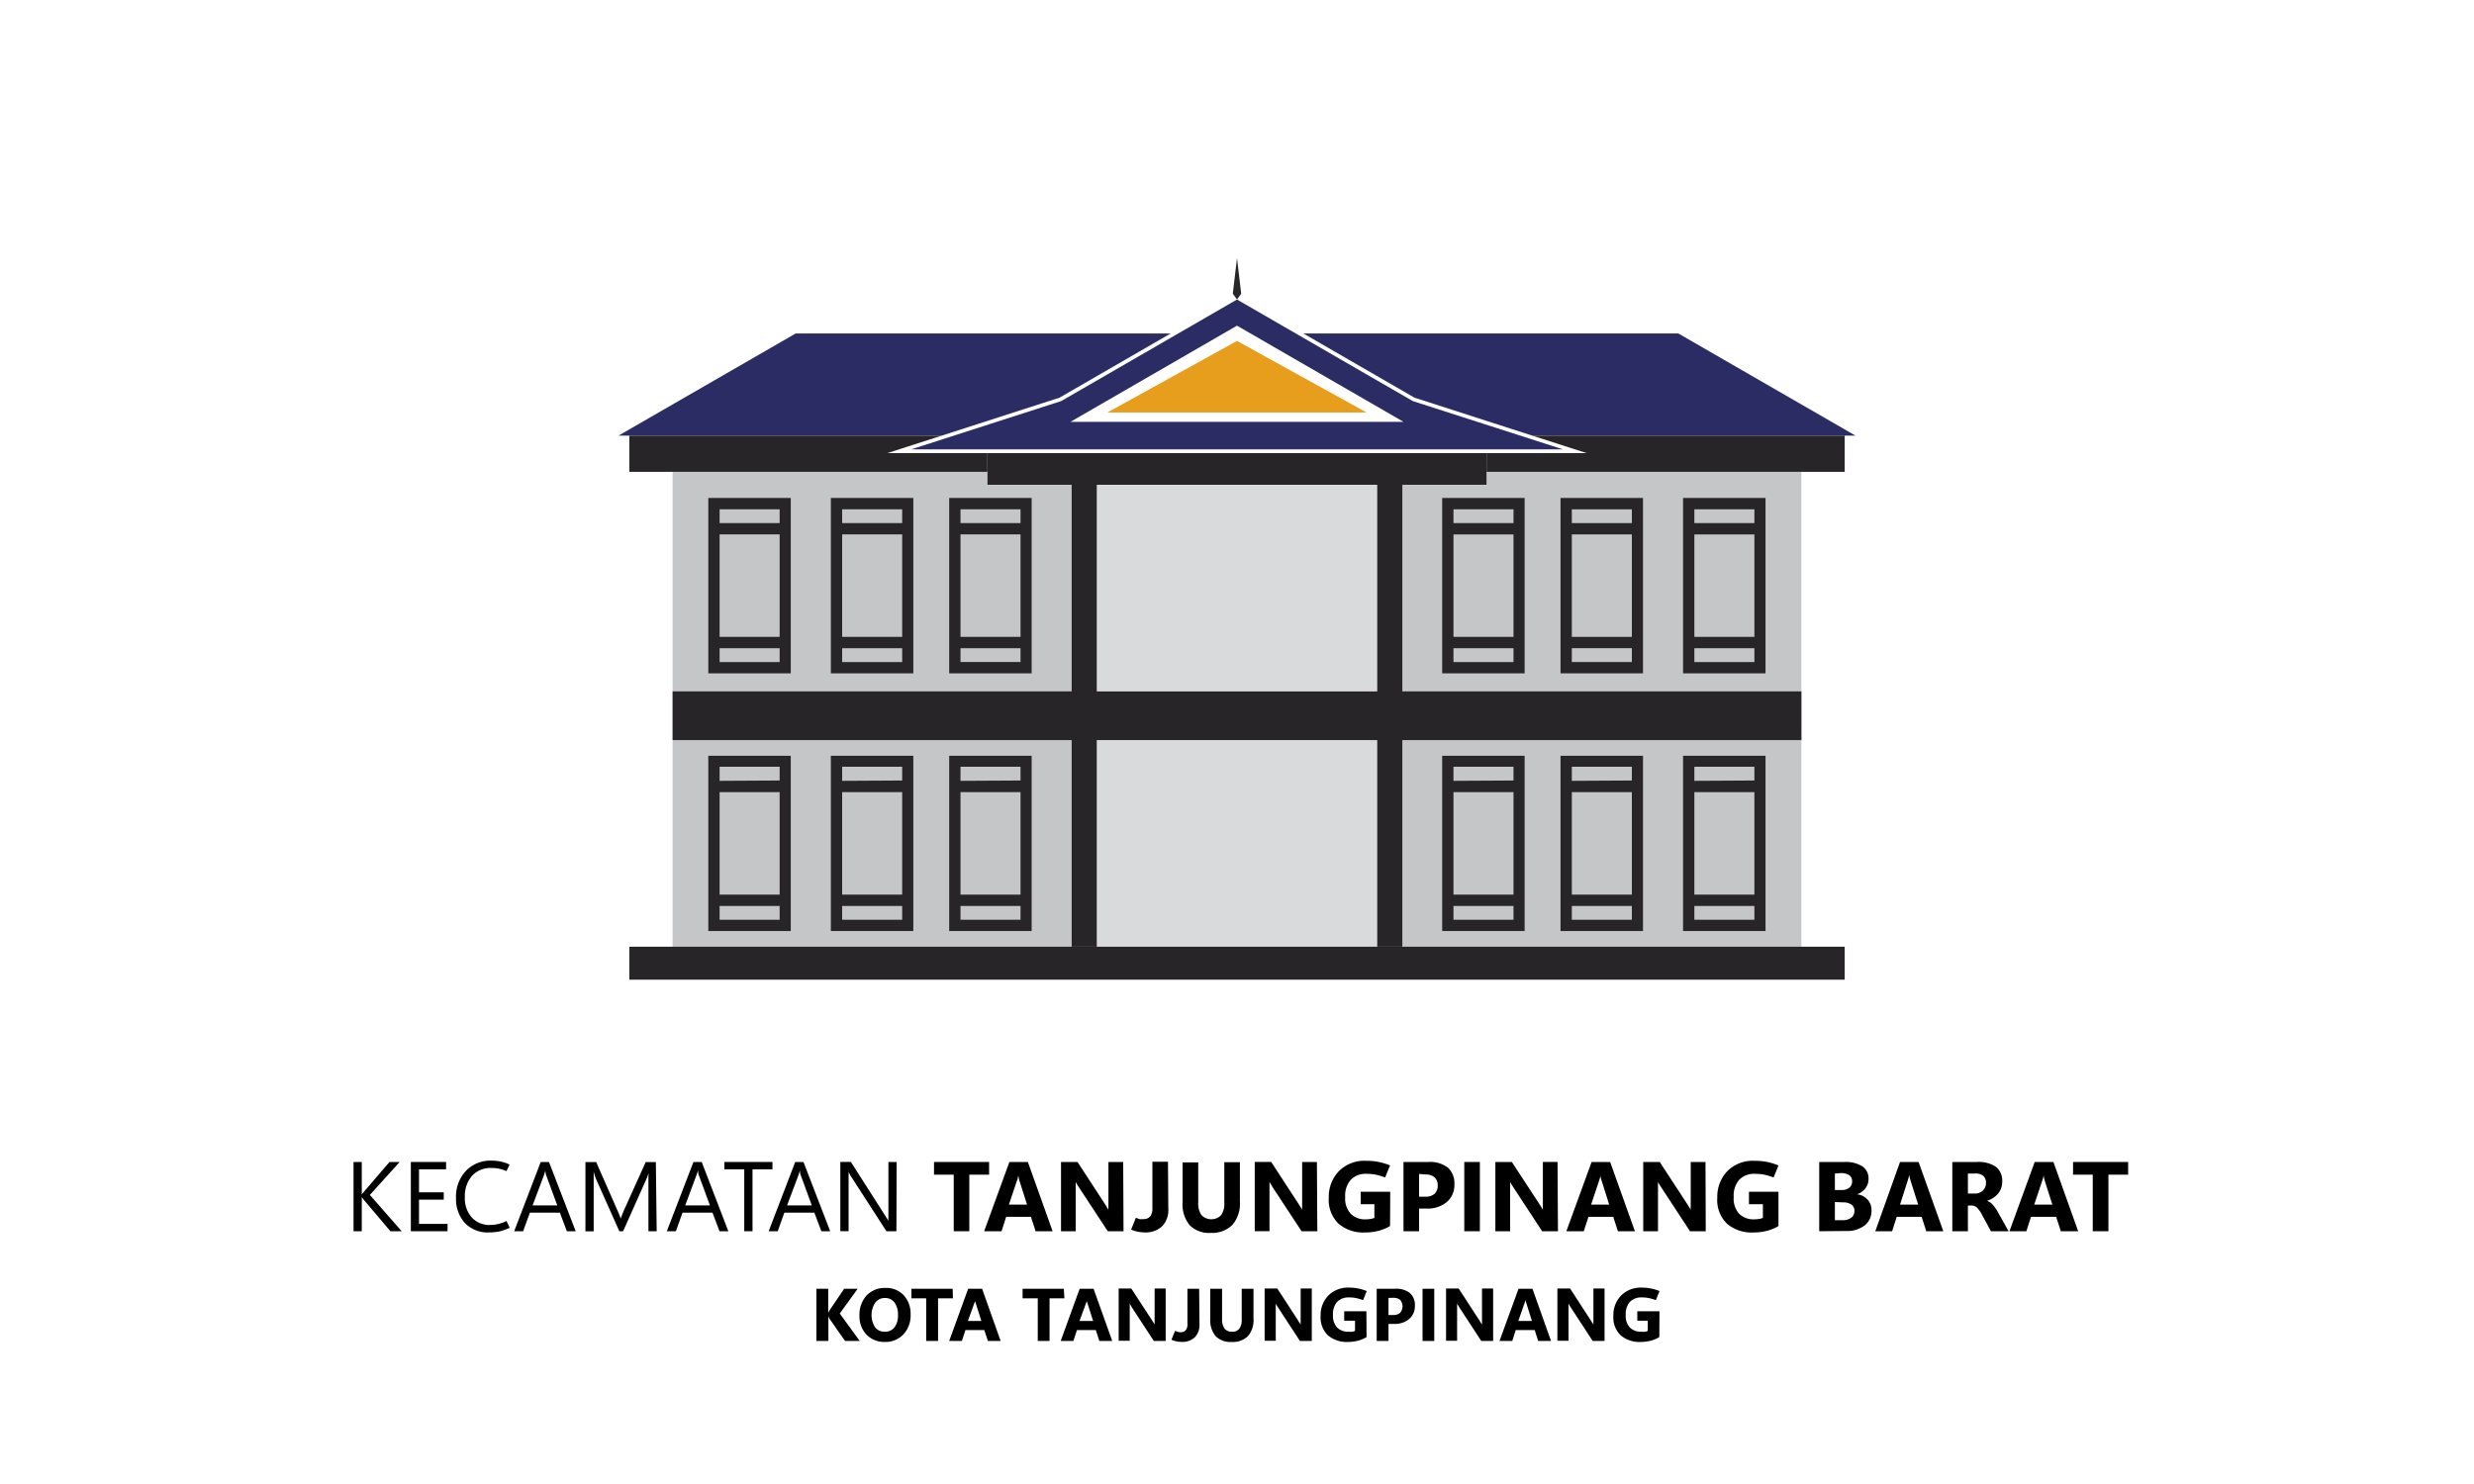 <svg id="Layer_1" data-name="Layer 1" xmlns="http://www.w3.org/2000/svg" viewBox="0 0 300 180"><defs><style>.cls-1{fill:#c4c6c7;}.cls-2{fill:#d9dadb;}.cls-3{fill:#2c2c64;}.cls-4{fill:#282528;}.cls-5{fill:#e69e1c;}</style></defs><path d="M48.71,149.34H47.34l-3.25-3.84-.14-.19a.48.48,0,0,1-.08-.11h0v4.14h-1v-8.4h1v3.95h0l.09-.14.13-.15,3.14-3.66h1.23l-3.61,4Z"/><path d="M54.27,149.34H49.82v-8.4h4.27v.89H50.81v2.79h3v.89h-3v2.94h3.46Z"/><path d="M61.81,148.92a6.13,6.13,0,0,1-1.19.43,5.6,5.6,0,0,1-1.26.13,3.8,3.8,0,0,1-3-1.15,4.29,4.29,0,0,1-1.06-3A4.5,4.5,0,0,1,56.52,142a4.07,4.07,0,0,1,3.08-1.22,4.86,4.86,0,0,1,1.11.11,5.07,5.07,0,0,1,1.08.36l-.37.8a4.84,4.84,0,0,0-.89-.29,4.69,4.69,0,0,0-.94-.09,3,3,0,0,0-2.35.95,3.7,3.7,0,0,0-.87,2.6,3.47,3.47,0,0,0,.84,2.45,2.86,2.86,0,0,0,2.21.91,4.21,4.21,0,0,0,1-.12,4.32,4.32,0,0,0,1-.36Z"/><path d="M62.35,149.34l3.22-8.4h1l3.24,8.4H68.74l-.85-2.25H64.25l-.81,2.25Zm2.23-3.13h3l-1.36-3.69a1.84,1.84,0,0,1-.06-.23q0-.14-.06-.33h0c0,.11,0,.22-.06.31s0,.18-.07.25Z"/><path d="M79.63,149.34h-1V143.7c0-.22,0-.47,0-.74s0-.57.06-.89h0c0,.19-.09.35-.13.49a2.2,2.2,0,0,1-.12.32l-2.88,6.46H75.1l-2.86-6.41a2.5,2.5,0,0,1-.12-.36,4,4,0,0,1-.13-.5h0c0,.17,0,.39,0,.66s0,.6,0,1v5.62h-1v-8.4h1.3l2.58,5.86c.1.22.18.42.25.58s.11.31.14.43h0c.09-.24.16-.44.23-.61l.18-.43,2.63-5.83h1.23Z"/><path d="M80.86,149.34l3.23-8.4h1l3.23,8.4H87.25l-.85-2.25H82.76l-.8,2.25Zm2.23-3.13h3l-1.36-3.69a.94.94,0,0,1-.06-.23c0-.09,0-.2-.07-.33h0c0,.11,0,.22-.06.31a2.5,2.5,0,0,1-.08.25Z"/><path d="M93.67,141.83H91.25v7.51h-1v-7.51H87.84v-.89h5.83Z"/><path d="M93.21,149.34l3.22-8.4h1l3.24,8.4H99.6l-.85-2.25H95.11l-.8,2.25Zm2.23-3.13h3l-1.35-3.69a.9.9,0,0,1-.07-.23q0-.14-.06-.33h0c0,.11,0,.22-.06.31a1.26,1.26,0,0,1-.07.25Z"/><path d="M108.7,149.34h-1.21l-4.33-6.7a2.15,2.15,0,0,1-.14-.26,1.51,1.51,0,0,1-.12-.26h0a3,3,0,0,1,0,.42c0,.19,0,.43,0,.73v6.07h-1v-8.4h1.28l4.21,6.59.22.35.12.21h0a4.58,4.58,0,0,1,0-.49c0-.21,0-.46,0-.74v-5.92h1Z"/><path d="M119.94,142.48h-2.4v6.86h-1.89v-6.86h-2.39v-1.54h6.68Z"/><path d="M119.34,149.34l3.06-8.4h2.24l3,8.4h-2.06l-.57-1.75h-3l-.56,1.75Zm3-3.23h2.2l-.93-2.92c0-.11-.06-.21-.08-.3s0-.18-.06-.31h0q0,.18-.06.3c0,.09,0,.18-.08.29Z"/><path d="M136.24,149.34h-1.91l-3.47-5.28-.26-.41a3.08,3.08,0,0,1-.16-.29h0q0,.22,0,.57c0,.22,0,.49,0,.79v4.62h-1.78v-8.4h2l3.33,5.11.22.35.2.34h0a3.33,3.33,0,0,1,0-.44c0-.19,0-.43,0-.72v-4.64h1.79Z"/><path d="M141.67,146.59a2.83,2.83,0,0,1-.76,2.16,2.92,2.92,0,0,1-2.14.73,4.32,4.32,0,0,1-.79-.08,4.07,4.07,0,0,1-.82-.26l.58-1.44a4.21,4.21,0,0,0,.43.17,1.81,1.81,0,0,0,.43,0,1.09,1.09,0,0,0,.86-.31,1.55,1.55,0,0,0,.28-1l0-5.65h1.89Z"/><path d="M150.35,145.7a4,4,0,0,1-.88,2.84,3.46,3.46,0,0,1-2.65,1,3.3,3.3,0,0,1-2.56-.93,4,4,0,0,1-.86-2.79v-4.83h1.9v4.87a2.43,2.43,0,0,0,.4,1.53,1.65,1.65,0,0,0,2.37,0,2.36,2.36,0,0,0,.39-1.48v-4.94h1.89Z"/><path d="M159.74,149.34h-1.91l-3.47-5.28-.25-.41c-.07-.11-.13-.21-.17-.29h0c0,.15,0,.34,0,.57s0,.49,0,.79v4.62h-1.79v-8.4h2l3.33,5.11.22.35.2.34h0a3.33,3.33,0,0,1,0-.44c0-.19,0-.43,0-.72v-4.64h1.79Z"/><path d="M168.56,148.71a5.4,5.4,0,0,1-1.36.57,6.43,6.43,0,0,1-1.7.21,4.58,4.58,0,0,1-3.18-1.06,4,4,0,0,1-1.19-3.16,4.47,4.47,0,0,1,1.21-3.2,4.35,4.35,0,0,1,3.33-1.27,7.52,7.52,0,0,1,1.47.13,7.61,7.61,0,0,1,1.42.43l-.6,1.46a7.84,7.84,0,0,0-1.12-.34,6.15,6.15,0,0,0-1.17-.1,2.45,2.45,0,0,0-1.86.71,2.89,2.89,0,0,0-.69,2.1,2.7,2.7,0,0,0,.69,2.05,2.42,2.42,0,0,0,1.77.66,3.67,3.67,0,0,0,.61-.05,1.88,1.88,0,0,0,.47-.13v-1.66H165v-1.51h3.58Z"/><path d="M172.08,146.59v2.75h-1.89v-8.4h3a3.61,3.61,0,0,1,2.38.68,2.59,2.59,0,0,1,.79,2.07,2.67,2.67,0,0,1-.91,2.1,3.58,3.58,0,0,1-2.43.8Zm0-4.2v2.76h.75a1.63,1.63,0,0,0,1.13-.35,1.35,1.35,0,0,0,.38-1,1.33,1.33,0,0,0-.38-1,1.62,1.62,0,0,0-1.13-.34Z"/><path d="M179.45,149.34h-1.89v-8.4h1.89Z"/><path d="M188.92,149.34H187l-3.46-5.28-.26-.41a3.08,3.08,0,0,1-.16-.29h0c0,.15,0,.34,0,.57s0,.49,0,.79v4.62h-1.79v-8.4h2l3.34,5.11.22.35.2.34h0c0-.1,0-.24,0-.44s0-.43,0-.72v-4.64h1.78Z"/><path d="M189.94,149.34l3.06-8.4h2.25l3,8.4h-2.06l-.57-1.75h-3l-.57,1.75Zm3-3.23h2.19l-.92-2.92a2.43,2.43,0,0,1-.09-.3,1.82,1.82,0,0,1-.05-.31h0q0,.18-.06.3a2.33,2.33,0,0,1-.09.29Z"/><path d="M206.84,149.34h-1.91l-3.46-5.28-.26-.41a1.77,1.77,0,0,1-.16-.29h0c0,.15,0,.34,0,.57s0,.49,0,.79v4.62h-1.79v-8.4h2l3.34,5.11.21.35c.08.11.14.23.21.34h0a2.36,2.36,0,0,1,0-.44c0-.19,0-.43,0-.72v-4.64h1.79Z"/><path d="M215.66,148.71a5.11,5.11,0,0,1-1.36.57,6.43,6.43,0,0,1-1.7.21,4.58,4.58,0,0,1-3.18-1.06,4,4,0,0,1-1.18-3.16,4.51,4.51,0,0,1,1.2-3.2,4.36,4.36,0,0,1,3.34-1.27,7.66,7.66,0,0,1,1.47.13,7.75,7.75,0,0,1,1.41.43l-.59,1.46a8,8,0,0,0-1.13-.34,6.11,6.11,0,0,0-1.16-.1,2.46,2.46,0,0,0-1.87.71,2.93,2.93,0,0,0-.68,2.1,2.74,2.74,0,0,0,.68,2.05,2.46,2.46,0,0,0,1.78.66,3.76,3.76,0,0,0,.61-.05,2,2,0,0,0,.47-.13v-1.66h-1.69v-1.51h3.58Z"/><path d="M220.6,149.34v-8.4h3.06a3.8,3.8,0,0,1,2.17.53,1.75,1.75,0,0,1,.75,1.51,1.83,1.83,0,0,1-.4,1.18,2.1,2.1,0,0,1-1,.7v0a2,2,0,0,1,1.28.64,1.88,1.88,0,0,1,.48,1.3,2.24,2.24,0,0,1-.82,1.83,3.46,3.46,0,0,1-2.26.68Zm1.9-7v2h.83a1.37,1.37,0,0,0,.92-.28.93.93,0,0,0,.34-.77.88.88,0,0,0-.35-.75,1.8,1.8,0,0,0-1-.25Zm0,3.46V148h1a1.6,1.6,0,0,0,1-.31,1,1,0,0,0,.37-.83.88.88,0,0,0-.36-.75,1.73,1.73,0,0,0-1-.27Z"/><path d="M227.4,149.34l3-8.4h2.25l3,8.4h-2.07l-.56-1.75H230l-.56,1.75Zm3-3.23h2.2l-.93-2.92c0-.11-.06-.21-.08-.3a1.7,1.7,0,0,1-.06-.31h-.05q0,.18-.06.3c0,.09-.05.18-.08.29Z"/><path d="M243.56,149.34h-2.14l-1.12-2.07a3.11,3.11,0,0,0-.54-.76,1,1,0,0,0-.62-.29h-.51v3.12h-1.89v-8.4h3a3.75,3.75,0,0,1,2.29.59,2.12,2.12,0,0,1,.76,1.79,2.19,2.19,0,0,1-.49,1.44,2.82,2.82,0,0,1-1.35.89v0a1.53,1.53,0,0,1,.7.49,4.5,4.5,0,0,1,.56.78Zm-4.93-7v2.43h.82a1.34,1.34,0,0,0,1-.37,1.24,1.24,0,0,0,.37-.92,1.08,1.08,0,0,0-.33-.86,1.48,1.48,0,0,0-1-.28Z"/><path d="M243.67,149.34l3.06-8.4H249l3,8.4H249.9l-.57-1.75h-3.05l-.56,1.75Zm3-3.23h2.2l-.93-2.92c0-.11-.06-.21-.08-.3s0-.18-.06-.31h0q0,.18-.06.3c0,.09-.05.18-.08.29Z"/><path d="M258.06,142.48h-2.39v6.86h-1.9v-6.86h-2.39v-1.54h6.68Z"/><path d="M104.25,162.65h-1.78L100.62,160l-.07-.13-.1-.22h0v3H99v-6.33h1.43v2.94h0l.07-.15.11-.2,1.75-2.59H104l-2.17,3Z"/><path d="M107.29,162.77a3,3,0,0,1-2.22-.89,3.18,3.18,0,0,1-.85-2.31,3.45,3.45,0,0,1,.86-2.43,3,3,0,0,1,2.31-.92,2.86,2.86,0,0,1,2.19.88,3.29,3.29,0,0,1,.84,2.34,3.35,3.35,0,0,1-.87,2.41A3,3,0,0,1,107.29,162.77Zm0-1.24a1.42,1.42,0,0,0,1.17-.53,2.33,2.33,0,0,0,.43-1.48,2.48,2.48,0,0,0-.42-1.53,1.38,1.38,0,0,0-1.15-.55,1.42,1.42,0,0,0-1.19.57,2.74,2.74,0,0,0,0,3A1.42,1.42,0,0,0,107.32,161.53Z"/><path d="M115.55,157.48h-1.8v5.17h-1.44v-5.17h-1.79v-1.16h5Z"/><path d="M115.1,162.65l2.3-6.33h1.69l2.25,6.33h-1.55l-.43-1.32h-2.29l-.43,1.32Zm2.27-2.43H119l-.7-2.2a2.18,2.18,0,0,0-.06-.22,1.19,1.19,0,0,1,0-.24h0c0,.09,0,.16,0,.23s0,.14-.07.21Z"/><path d="M129.07,157.48h-1.8v5.17h-1.43v-5.17H124v-1.16h5Z"/><path d="M128.62,162.65l2.3-6.33h1.69l2.26,6.33h-1.56l-.43-1.32h-2.29l-.43,1.32Zm2.28-2.43h1.65l-.7-2.2a2.18,2.18,0,0,0-.06-.22,1.19,1.19,0,0,1,0-.24h0c0,.09,0,.16,0,.23s0,.14-.07.21Z"/><path d="M141.35,162.65h-1.44l-2.61-4-.19-.31-.12-.22h0q0,.16,0,.42v4.08h-1.34v-6.33h1.53l2.52,3.86.16.26a1.65,1.65,0,0,1,.15.25h0a2.38,2.38,0,0,1,0-.33c0-.14,0-.32,0-.54v-3.5h1.34Z"/><path d="M145.45,160.58a2.15,2.15,0,0,1-.57,1.63,2.22,2.22,0,0,1-1.62.55,3,3,0,0,1-.59-.06,3.18,3.18,0,0,1-.62-.2l.44-1.08a1.84,1.84,0,0,0,.32.12,1,1,0,0,0,.32.05.81.81,0,0,0,.65-.24,1.13,1.13,0,0,0,.21-.77l0-4.26h1.42Z"/><path d="M152,159.91a3,3,0,0,1-.66,2.14,2.6,2.6,0,0,1-2,.72,2.52,2.52,0,0,1-1.93-.7,3,3,0,0,1-.65-2.1v-3.65h1.43V160a1.86,1.86,0,0,0,.3,1.15,1.11,1.11,0,0,0,.91.38,1,1,0,0,0,.88-.37,1.75,1.75,0,0,0,.29-1.11v-3.73H152Z"/><path d="M159.07,162.65h-1.44l-2.61-4c-.08-.12-.15-.22-.2-.31l-.12-.22h0q0,.16,0,.42c0,.18,0,.38,0,.61v3.47h-1.35v-6.33h1.54l2.51,3.86.16.26c.06.08.11.17.16.25h0a2.38,2.38,0,0,1,0-.33c0-.14,0-.32,0-.54v-3.5h1.35Z"/><path d="M165.71,162.18a4,4,0,0,1-1,.43,5.15,5.15,0,0,1-1.28.16,3.5,3.5,0,0,1-2.4-.8,3,3,0,0,1-.89-2.38,3.38,3.38,0,0,1,.9-2.41,3.32,3.32,0,0,1,2.52-1,5.52,5.52,0,0,1,1.11.1,5.28,5.28,0,0,1,1.06.32l-.44,1.1a5.33,5.33,0,0,0-.85-.25,4.12,4.12,0,0,0-.88-.08,1.91,1.91,0,0,0-1.41.53,2.21,2.21,0,0,0-.51,1.58,2.07,2.07,0,0,0,.51,1.55,1.87,1.87,0,0,0,1.34.5,2.13,2.13,0,0,0,.46,0,1.18,1.18,0,0,0,.36-.1v-1.24H163v-1.14h2.69Z"/><path d="M168.37,160.58v2.07h-1.43v-6.33h2.24a2.64,2.64,0,0,1,1.79.52,1.93,1.93,0,0,1,.6,1.55,2,2,0,0,1-.69,1.59,2.65,2.65,0,0,1-1.83.6Zm0-3.16v2.08h.56a1.22,1.22,0,0,0,.86-.27,1.23,1.23,0,0,0,0-1.56,1.26,1.26,0,0,0-.86-.25Z"/><path d="M173.92,162.65H172.5v-6.33h1.42Z"/><path d="M181.06,162.65h-1.44l-2.61-4-.19-.31a2,2,0,0,1-.13-.22h0c0,.11,0,.25,0,.42s0,.38,0,.61v3.47h-1.34v-6.33h1.53l2.51,3.86a2.33,2.33,0,0,1,.17.26c0,.08.11.17.15.25h0q0-.1,0-.33c0-.14,0-.32,0-.54v-3.5h1.35Z"/><path d="M181.83,162.65l2.31-6.33h1.69l2.25,6.33h-1.56l-.42-1.32h-2.3l-.42,1.32Zm2.28-2.43h1.65l-.69-2.2-.07-.22c0-.06,0-.14,0-.24h0c0,.09,0,.16-.05.23l-.06.21Z"/><path d="M194.57,162.65h-1.44l-2.61-4c-.08-.12-.15-.22-.2-.31l-.12-.22h0q0,.16,0,.42c0,.18,0,.38,0,.61v3.47h-1.35v-6.33h1.54l2.51,3.86.16.26c.06.08.11.17.16.25h0a2.38,2.38,0,0,1,0-.33c0-.14,0-.32,0-.54v-3.5h1.35Z"/><path d="M201.21,162.18a4,4,0,0,1-1,.43,5.15,5.15,0,0,1-1.28.16,3.5,3.5,0,0,1-2.4-.8,3,3,0,0,1-.89-2.38,3.38,3.38,0,0,1,.9-2.41,3.32,3.32,0,0,1,2.52-1,5.52,5.52,0,0,1,1.11.1,5.28,5.28,0,0,1,1.06.32l-.44,1.1a5.33,5.33,0,0,0-.85-.25,4.12,4.12,0,0,0-.88-.08,1.91,1.91,0,0,0-1.41.53,2.21,2.21,0,0,0-.51,1.58,2.07,2.07,0,0,0,.51,1.55,1.87,1.87,0,0,0,1.34.5,2.13,2.13,0,0,0,.46,0,1.18,1.18,0,0,0,.36-.1v-1.24h-1.27v-1.14h2.69Z"/><polygon class="cls-1" points="180.26 58.8 180.26 57.23 218.44 57.23 218.44 114.83 170.05 114.83 170.05 58.8 180.26 58.8"/><polygon class="cls-1" points="119.74 58.8 119.74 57.23 81.56 57.23 81.56 114.83 129.95 114.83 129.95 58.8 119.74 58.8"/><polygon class="cls-2" points="150 89.77 133 89.77 133 114.83 150 114.83 167 114.83 167 89.77 150 89.77"/><polygon class="cls-2" points="150 58.8 133 58.8 133 83.83 150 83.83 167 83.83 167 58.8 150 58.8"/><polygon class="cls-3" points="128.49 48.23 141.95 40.45 96.48 40.45 75 52.84 114.19 52.84 128.49 48.23"/><polygon class="cls-3" points="171.51 48.23 185.81 52.84 225 52.84 203.52 40.45 158.05 40.45 171.51 48.23"/><path class="cls-3" d="M171.32,48.65,150,36.33,128.68,48.65,110.51,54.5h79ZM150,51.17H129.8L150,39.5l20.2,11.67Z"/><polygon class="cls-4" points="150 36.33 150.51 35.62 150 31.3 150 33.81 150 31.3 149.49 35.62 150 36.33 150 36.33 150 36.33 150 36.33 150 36.33"/><path class="cls-4" d="M85.89,60.4V81.67h10V60.4Zm1.37,4.42h7.28V77.25H87.26ZM94.54,80.3H87.26V78.62h7.28ZM87.26,63.45V61.78h7.28v1.67Z"/><path class="cls-4" d="M100.75,60.4V81.67h10V60.4Zm1.37,4.42h7.28V77.25h-7.28ZM109.4,80.3h-7.28V78.62h7.28Zm-7.28-16.85V61.78h7.28v1.67Z"/><path class="cls-4" d="M115.1,60.4V81.67h10V60.4Zm1.37,4.42h7.28V77.25h-7.28Zm7.28,15.48h-7.28V78.62h7.28Zm-7.28-16.85V61.78h7.28v1.67Z"/><path class="cls-4" d="M85.89,91.67v21.26h10V91.67Zm1.37,4.41h7.28v12.43H87.26Zm7.28,15.48H87.26v-1.67h7.28ZM87.26,94.71V93h7.28v1.67Z"/><path class="cls-4" d="M100.75,91.67v21.26h10V91.67Zm1.37,4.41h7.28v12.43h-7.28Zm7.28,15.48h-7.28v-1.67h7.28Zm-7.28-16.85V93h7.28v1.67Z"/><path class="cls-4" d="M115.1,91.67v21.26h10V91.67Zm1.37,4.41h7.28v12.43h-7.28Zm7.28,15.48h-7.28v-1.67h7.28Zm-7.28-16.85V93h7.28v1.67Z"/><polygon class="cls-4" points="150 114.83 150 114.83 76.31 114.83 76.31 118.83 150 118.83 150 118.83 223.69 118.83 223.69 114.83 150 114.83"/><polyline class="cls-5" points="150 41.35 134.29 50.03 150 50.03 150 50.03 165.71 50.03 150 41.35"/><polygon class="cls-4" points="218.44 83.86 170.05 83.86 170.05 58.8 167 58.8 167 83.86 150 83.86 133 83.86 133 58.8 129.95 58.8 129.95 83.86 81.56 83.86 81.56 89.77 129.95 89.77 129.95 114.83 133 114.83 133 89.77 150 89.77 167 89.77 167 114.83 170.05 114.83 170.05 89.77 218.44 89.77 218.44 83.86"/><path class="cls-4" d="M204.09,60.4V81.67h10V60.4Zm8.65,16.85h-7.28V64.82h7.28Zm-7.28,1.37h7.28V80.3h-7.28Zm0-15.17V61.78h7.28v1.67Z"/><path class="cls-4" d="M189.23,60.4V81.67h10V60.4Zm8.65,16.85H190.6V64.82h7.28Zm-7.28,1.37h7.28V80.3H190.6Zm0-15.17V61.78h7.28v1.67Z"/><path class="cls-4" d="M174.88,60.4V81.67h10V60.4Zm8.65,16.85h-7.28V64.82h7.28Zm-7.28,1.37h7.28V80.3h-7.28Zm0-15.17V61.78h7.28v1.67Z"/><path class="cls-4" d="M204.09,91.67v21.26h10V91.67Zm8.65,16.84h-7.28V96.08h7.28Zm-7.28,1.38h7.28v1.67h-7.28Zm0-15.18V93h7.28v1.67Z"/><path class="cls-4" d="M189.23,91.67v21.26h10V91.67Zm8.65,16.84H190.6V96.08h7.28Zm-7.28,1.38h7.28v1.67H190.6Zm0-15.18V93h7.28v1.67Z"/><path class="cls-4" d="M174.88,91.67v21.26h10V91.67Zm8.65,16.84h-7.28V96.08h7.28Zm-7.28,1.38h7.28v1.67h-7.28Zm0-15.18V93h7.28v1.67Z"/><rect class="cls-4" x="119.74" y="54.96" width="60.52" height="3.84"/><polygon class="cls-4" points="185.81 52.84 192.4 54.96 180.26 54.96 180.26 57.23 223.69 57.23 223.69 52.84 185.81 52.84"/><polygon class="cls-4" points="107.6 54.96 114.19 52.84 76.31 52.84 76.31 57.23 119.74 57.23 119.74 54.96 107.6 54.96"/></svg>